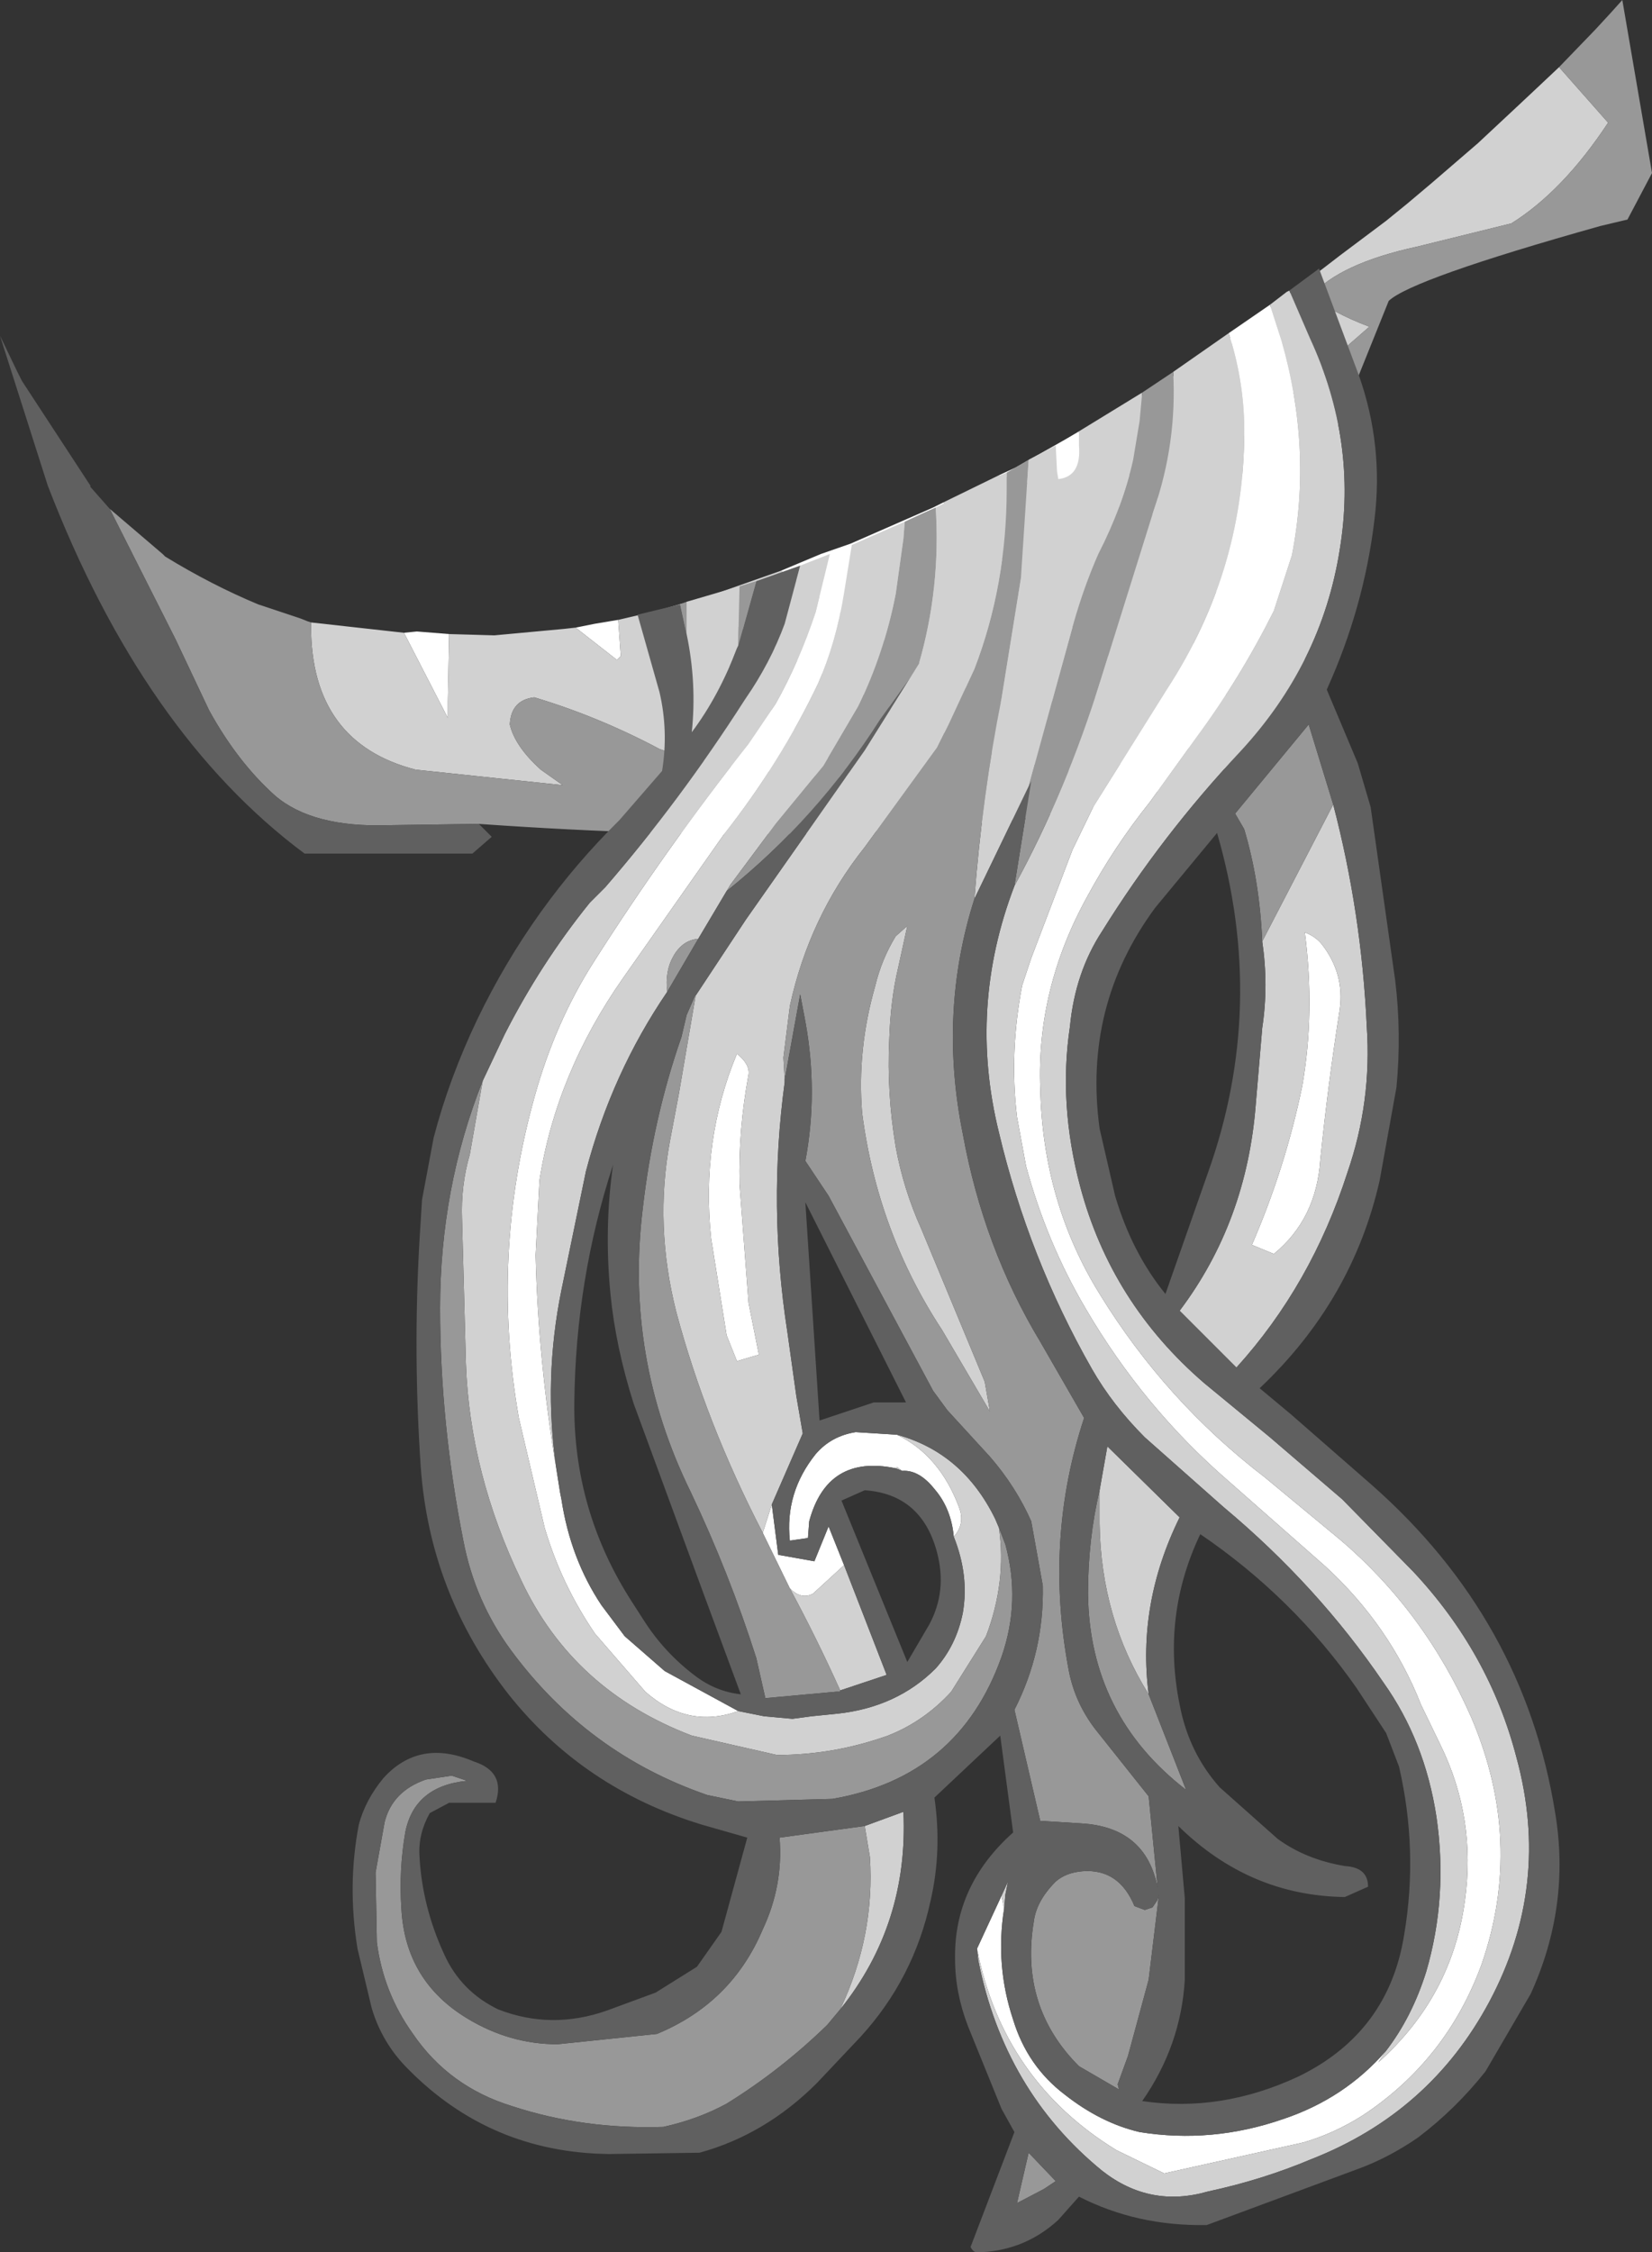 <?xml version="1.0" encoding="UTF-8" standalone="no"?>
<svg xmlns:ffdec="https://www.free-decompiler.com/flash" xmlns:xlink="http://www.w3.org/1999/xlink" ffdec:objectType="shape" height="87.2px" width="64.0px" xmlns="http://www.w3.org/2000/svg">
  <rect width="100%" height="100%" fill="#333333" stroke="none"/>
  <g transform="matrix(1.0, 0.0, 0.0, 1.0, 32.05, 3.9)">
    <path d="M-16.4 20.6 L-15.9 20.55 -14.65 20.65 -14.7 23.25 -14.7 23.9 -16.4 20.6 M-9.75 20.4 L-9.0 20.25 -8.1 20.1 -8.0 21.5 -8.15 21.65 -9.75 20.4 M-1.8 18.2 L-0.25 17.55 0.9 17.15 4.1 15.75 4.4 15.6 4.5 15.55 9.25 20.15 12.6 22.9 7.2 23.4 Q5.85 23.4 0.3 19.65 L-1.8 18.2 M6.65 14.5 L7.3 14.2 9.6 12.9 9.75 12.85 13.85 16.25 Q13.1 16.25 8.7 15.05 L6.65 14.5 M15.05 9.55 L15.2 9.45 15.65 9.15 15.9 9.25 16.0 9.35 15.05 9.55" fill="#ffffff" fill-rule="evenodd" stroke="none"/>
    <path d="M15.65 9.15 L19.2 6.5 19.85 6.0 21.65 4.65 22.45 4.0 23.4 3.2 25.2 1.65 26.7 0.25 27.5 -0.5 28.35 -1.3 30.25 0.85 Q28.5 3.5 26.5 4.75 L22.85 5.65 Q19.85 6.3 18.75 7.55 19.55 8.2 21.0 8.75 L15.5 13.55 16.35 15.0 Q17.15 16.4 17.15 17.0 L16.3 18.05 13.65 20.15 15.6 23.25 Q15.6 24.65 13.1 25.4 L9.55 25.95 Q7.75 25.95 3.8 24.15 0.3 22.6 -3.5 20.35 -4.25 20.5 -4.3 21.35 L-2.65 23.15 -0.1 25.35 1.15 26.25 Q-4.1 26.0 -6.5 25.1 -8.85 23.85 -11.35 23.1 -12.25 23.2 -12.3 24.15 -12.1 25.0 -11.1 25.9 L-10.25 26.5 -15.95 25.9 Q-20.0 24.85 -20.0 20.35 L-20.0 20.2 -16.4 20.6 -14.7 23.9 -14.7 23.25 -14.65 20.65 -12.9 20.7 -10.2 20.45 -9.75 20.4 -8.15 21.65 -8.0 21.5 -8.1 20.1 -6.6 19.75 -5.05 19.3 -4.5 19.15 -1.8 18.2 0.3 19.65 Q5.85 23.4 7.2 23.4 L12.6 22.9 9.25 20.15 4.5 15.55 6.65 14.5 8.7 15.05 Q13.1 16.25 13.85 16.25 L9.75 12.85 12.4 11.3 12.6 11.2 13.95 10.3 14.8 9.75 15.05 9.55 16.0 9.35 15.9 9.25 15.65 9.15" fill="#d1d1d1" fill-rule="evenodd" stroke="none"/>
    <path d="M28.35 -1.3 L29.75 -2.75 30.35 -3.4 30.8 -3.9 31.95 2.8 31.0 4.6 29.95 4.85 Q22.65 6.9 21.75 7.75 L20.3 11.35 Q18.8 14.55 18.65 16.75 L18.45 23.35 Q18.35 24.0 17.55 24.65 15.25 26.45 9.45 27.5 0.7 29.0 -13.5 28.0 L-17.0 28.05 Q-19.95 28.15 -21.4 26.9 -22.85 25.6 -23.95 23.6 L-25.25 20.85 -27.8 15.8 -25.75 17.55 -25.65 17.65 Q-23.85 18.75 -22.05 19.5 L-20.4 20.05 -20.15 20.15 -20.0 20.2 -20.0 20.35 Q-20.0 24.85 -15.95 25.9 L-10.25 26.5 -11.1 25.9 Q-12.1 25.0 -12.3 24.15 -12.25 23.2 -11.35 23.1 -8.85 23.85 -6.5 25.1 -4.1 26.0 1.15 26.25 L-0.1 25.35 -2.65 23.15 -4.3 21.35 Q-4.25 20.5 -3.5 20.35 0.3 22.6 3.8 24.15 7.75 25.95 9.55 25.95 L13.1 25.4 Q15.6 24.65 15.6 23.25 L13.65 20.15 16.3 18.05 17.15 17.0 Q17.15 16.4 16.35 15.0 L15.5 13.55 21.0 8.75 Q19.55 8.2 18.75 7.55 19.85 6.3 22.85 5.65 L26.5 4.75 Q28.5 3.5 30.25 0.85 L28.35 -1.3" fill="#989898" fill-rule="evenodd" stroke="none"/>
    <path d="M-13.5 28.0 L-13.0 28.5 -13.75 29.15 -20.25 29.15 Q-26.5 24.5 -30.2 14.9 L-32.05 9.1 -31.4 10.45 -31.2 10.85 -28.55 14.9 -28.55 14.95 -27.8 15.8 -25.25 20.85 -23.95 23.6 Q-22.85 25.6 -21.4 26.9 -19.95 28.15 -17.0 28.05 L-13.5 28.0" fill="#606060" fill-rule="evenodd" stroke="none"/>
    <path d="M5.8 71.55 L6.75 69.5 6.85 70.0 Q6.5 72.2 7.2 74.3 7.75 76.1 9.2 77.2 10.6 78.3 12.1 78.65 14.9 79.1 17.65 78.15 20.05 77.35 21.65 75.5 L21.35 75.95 Q24.2 73.4 24.7 69.7 25.15 66.5 23.75 63.65 L23.0 62.1 Q21.8 59.05 19.3 56.75 L15.55 53.45 Q12.25 50.6 10.0 46.75 8.5 44.2 7.7 41.25 L7.35 39.35 Q7.05 36.85 7.55 34.25 L7.9 33.2 9.5 29.0 10.3 27.35 13.15 22.8 Q16.25 18.05 16.15 12.45 16.1 10.7 15.55 9.0 L17.15 7.9 17.6 9.3 Q18.8 13.5 18.0 17.6 L17.3 19.75 Q16.0 22.35 14.3 24.65 L12.5 27.15 Q11.1 28.9 10.05 30.85 8.1 34.4 8.25 38.25 8.35 42.65 10.55 46.2 13.1 50.35 16.95 53.3 L19.85 55.7 Q23.15 58.5 24.95 62.6 27.0 67.4 25.35 72.15 24.0 75.85 20.75 78.0 19.65 78.7 18.45 79.05 L13.05 80.25 11.2 79.35 Q6.8 76.65 5.8 71.55 M-2.15 54.35 L-1.9 56.3 -0.5 56.55 0.05 55.2 0.65 56.7 -0.55 57.8 Q-1.0 58.05 -1.45 57.6 L-2.5 55.45 -2.15 54.35 M-10.5 52.95 L-10.35 53.9 -10.3 54.15 Q-9.95 56.45 -8.75 58.25 L-7.85 59.45 -6.3 60.8 -3.45 62.35 Q-5.4 63.05 -7.05 61.6 L-9.0 59.35 Q-10.3 57.45 -10.95 55.25 L-11.95 51.0 Q-13.05 44.7 -11.35 38.6 -10.55 35.7 -9.05 33.35 -6.25 28.95 -3.05 24.9 L-2.0 23.35 Q-1.1 21.75 -0.45 19.8 L0.1 17.55 0.95 17.2 0.65 19.05 Q0.35 20.95 -0.35 22.55 -1.8 25.6 -4.0 28.4 L-7.9 33.95 Q-10.5 37.65 -11.15 41.8 L-11.3 44.7 Q-11.2 48.8 -10.5 52.95 M4.9 55.6 Q4.8 54.5 4.15 53.75 3.55 53.0 2.9 53.05 L2.7 52.9 2.65 52.95 Q0.0 52.4 -0.7 55.0 L-0.75 55.65 -1.45 55.75 Q-1.65 53.9 -0.45 52.4 0.15 51.7 1.1 51.55 L2.7 51.65 Q4.35 52.45 5.1 54.45 5.35 55.1 4.9 55.6 M9.75 12.8 L9.75 13.35 Q9.85 14.55 8.95 14.65 L8.9 14.35 8.85 13.35 9.75 12.8 M18.5 32.2 Q18.9 32.35 19.15 32.65 20.05 33.8 19.85 35.2 19.4 38.05 19.1 41.0 18.95 43.3 17.3 44.65 L16.45 44.3 Q17.75 41.3 18.4 38.15 18.9 35.3 18.5 32.2 M-3.5 36.9 Q-3.0 37.3 -3.05 37.7 -3.45 39.85 -3.4 41.95 L-3.05 46.55 -2.65 48.55 -3.5 48.8 -3.9 47.8 -4.5 44.05 Q-4.9 40.25 -3.5 36.9" fill="#ffffff" fill-rule="evenodd" stroke="none"/>
    <path d="M17.9 7.35 L18.7 9.2 Q20.55 13.2 19.85 17.4 19.15 21.8 16.0 25.2 12.95 28.45 10.65 32.15 9.6 33.75 9.4 35.85 8.95 38.85 9.8 42.05 11.0 46.55 14.6 49.65 L17.15 51.75 19.95 54.15 22.7 56.95 Q25.65 60.1 26.7 64.15 28.05 69.1 25.65 73.6 23.35 77.9 18.75 79.7 16.85 80.5 14.75 80.95 12.5 81.6 10.65 80.15 6.85 77.05 5.85 72.0 L5.8 71.55 Q6.8 76.65 11.2 79.35 L13.05 80.25 18.45 79.05 Q19.65 78.7 20.75 78.0 24.0 75.85 25.35 72.15 27.0 67.4 24.95 62.6 23.15 58.5 19.85 55.7 L16.95 53.3 Q13.1 50.35 10.55 46.2 8.35 42.65 8.25 38.25 8.1 34.4 10.05 30.85 11.1 28.9 12.5 27.15 L14.3 24.65 Q16.0 22.35 17.3 19.75 L18.0 17.6 Q18.8 13.5 17.6 9.3 L17.15 7.9 17.8 7.4 17.9 7.35 M6.75 69.5 L7.0 68.95 6.9 69.45 6.85 70.0 6.75 69.5 M21.65 75.5 Q22.65 74.2 23.2 72.45 24.05 69.55 23.6 66.45 23.15 63.5 21.55 61.25 19.0 57.5 15.35 54.45 L12.3 51.75 Q11.05 50.5 10.25 49.1 7.8 44.8 6.65 39.95 5.45 35.1 7.25 30.4 9.25 26.75 10.6 22.4 L12.65 15.85 Q13.55 13.25 13.4 10.5 L15.55 9.0 Q16.1 10.7 16.15 12.45 16.25 18.05 13.15 22.8 L10.3 27.35 9.5 29.0 7.9 33.2 7.55 34.25 Q7.05 36.85 7.35 39.35 L7.7 41.25 Q8.5 44.2 10.0 46.75 12.25 50.6 15.55 53.45 L19.3 56.75 Q21.8 59.05 23.0 62.1 L23.75 63.65 Q25.15 66.5 24.7 69.7 24.2 73.4 21.35 75.95 L21.65 75.5 M7.8 26.55 L5.7 30.9 Q6.0 26.9 6.75 23.15 L7.5 18.5 7.8 13.9 8.85 13.35 8.9 14.35 8.95 14.65 Q9.85 14.55 9.75 13.35 L9.75 12.8 12.2 11.3 12.1 12.4 11.85 13.9 Q11.45 15.7 10.5 17.55 9.95 18.8 9.55 20.2 L7.8 26.55 M-1.65 37.9 L-1.65 38.0 Q-2.3 42.8 -1.55 47.65 L-1.2 50.15 -0.95 51.6 -2.15 54.35 -2.5 55.45 Q-4.7 51.2 -5.85 46.9 -6.7 43.55 -6.1 40.3 L-5.75 38.45 -5.1 34.65 -3.15 31.7 1.45 25.15 3.55 21.8 Q4.4 18.85 4.2 15.75 L6.7 14.5 6.95 14.4 6.95 15.05 Q6.95 18.75 5.7 22.0 L4.7 24.15 4.25 25.05 1.45 28.9 Q-0.7 31.6 -1.45 35.05 L-1.7 37.05 -1.65 37.9 M0.65 56.7 L2.3 60.95 0.5 61.55 Q-0.4 59.55 -1.45 57.6 -1.0 58.05 -0.55 57.8 L0.65 56.7 M-3.9 30.6 L-5.0 32.45 Q-5.6 32.5 -5.95 33.1 -6.3 33.7 -6.2 34.5 -8.35 37.65 -9.35 41.45 L-10.3 46.05 Q-11.0 49.5 -10.5 52.95 -11.2 48.8 -11.3 44.7 L-11.15 41.8 Q-10.5 37.65 -7.9 33.95 L-4.0 28.4 Q-1.8 25.6 -0.35 22.55 0.35 20.95 0.65 19.05 L0.95 17.2 3.0 16.3 2.95 16.95 2.65 19.1 Q2.2 21.4 1.2 23.45 L-0.15 25.75 -2.0 28.0 -3.75 30.35 -3.9 30.6 M-3.45 62.35 L-2.45 62.55 -1.35 62.65 -0.6 62.55 0.4 62.45 Q2.7 62.2 4.2 60.7 5.0 59.8 5.25 58.55 5.5 57.1 4.9 55.6 5.35 55.1 5.1 54.45 4.35 52.45 2.7 51.65 5.25 52.35 6.5 54.9 L6.65 55.25 Q6.95 57.35 6.15 59.45 L4.8 61.6 Q3.75 62.75 2.35 63.3 0.25 64.05 -1.95 64.05 L-5.25 63.3 Q-9.85 61.55 -11.85 57.3 -13.85 53.15 -14.0 48.9 L-14.15 43.3 Q-14.2 42.0 -13.85 40.8 L-13.35 37.95 -12.5 36.15 Q-11.1 33.4 -9.2 31.05 L-8.6 30.45 Q-5.7 27.1 -3.2 23.2 -2.2 21.75 -1.65 20.25 L-1.05 18.0 0.1 17.55 -0.45 19.8 Q-1.1 21.75 -2.0 23.35 L-3.05 24.9 Q-6.25 28.95 -9.05 33.35 -10.55 35.7 -11.35 38.6 -13.05 44.7 -11.95 51.0 L-10.95 55.25 Q-10.3 57.45 -9.0 59.35 L-7.05 61.6 Q-5.4 63.05 -3.45 62.35 M2.9 53.05 L2.65 52.95 2.7 52.9 2.9 53.05 M-3.45 21.1 L-3.5 21.2 Q-4.2 23.05 -5.25 24.45 -5.05 22.55 -5.45 20.65 L-5.45 19.4 -3.4 18.8 -3.45 20.95 -3.45 21.1 M19.6 27.25 Q20.7 31.45 20.9 35.85 21.1 38.75 20.15 41.5 18.75 45.85 15.85 49.05 L13.65 46.85 Q16.25 43.4 16.6 38.85 L16.85 35.9 Q17.1 34.25 16.85 32.55 L19.6 27.25 M18.5 32.2 Q18.9 35.3 18.4 38.15 17.75 41.3 16.45 44.3 L17.3 44.65 Q18.95 43.3 19.1 41.0 19.4 38.05 19.85 35.2 20.05 33.8 19.15 32.65 18.9 32.35 18.5 32.2 M1.35 39.2 Q1.15 36.75 1.85 34.3 2.1 33.25 2.65 32.35 L3.1 31.95 2.75 33.55 Q2.45 34.8 2.4 36.35 2.3 38.4 2.65 40.5 2.95 42.15 3.65 43.7 L6.1 49.6 6.3 50.75 4.45 47.6 Q1.95 43.8 1.35 39.2 M10.55 53.8 L10.85 52.1 13.65 54.85 Q12.0 58.2 12.45 61.7 10.6 58.75 10.55 55.1 L10.55 53.8 M1.45 66.8 L2.95 66.25 Q3.15 70.6 0.5 73.9 1.85 71.05 1.65 68.0 L1.45 66.8 M-3.5 36.9 Q-4.9 40.25 -4.5 44.05 L-3.9 47.8 -3.5 48.8 -2.65 48.55 -3.05 46.55 -3.4 41.95 Q-3.45 39.85 -3.05 37.7 -3.0 37.3 -3.5 36.9" fill="#d1d1d1" fill-rule="evenodd" stroke="none"/>
    <path d="M7.25 30.4 L7.9 26.35 7.8 26.55 9.55 20.2 Q9.95 18.8 10.5 17.55 11.45 15.7 11.85 13.9 L12.1 12.4 12.2 11.3 13.4 10.5 Q13.55 13.25 12.65 15.85 L10.6 22.4 Q9.25 26.75 7.25 30.4 M5.7 30.9 Q4.3 35.3 5.25 40.0 6.05 44.4 8.25 48.05 L9.95 51.0 Q8.4 55.7 9.35 60.75 9.6 62.1 10.5 63.2 L12.45 65.65 12.8 69.2 Q12.35 66.85 9.85 66.7 L8.25 66.6 7.25 62.3 Q8.4 60.05 8.35 57.5 L7.9 55.0 Q7.3 53.65 6.3 52.5 L4.65 50.7 4.1 49.95 0.05 42.4 -0.85 41.05 Q-0.35 38.4 -0.85 35.65 L-1.05 34.6 -1.65 37.9 -1.7 37.05 -1.45 35.05 Q-0.7 31.6 1.45 28.9 L4.25 25.05 4.7 24.15 5.7 22.0 Q6.95 18.75 6.95 15.05 L6.95 14.4 7.8 13.9 7.5 18.5 6.75 23.15 Q6.0 26.9 5.7 30.9 M0.5 61.55 L0.5 61.6 0.35 61.6 -2.4 61.85 -2.75 60.3 Q-3.8 57.0 -5.3 53.85 -7.85 48.65 -7.15 42.9 -6.75 39.4 -5.65 36.25 L-5.45 35.4 -5.1 34.6 -5.1 34.65 -5.75 38.45 -6.1 40.3 Q-6.7 43.55 -5.85 46.9 -4.7 51.2 -2.5 55.45 L-1.45 57.6 Q-0.4 59.55 0.5 61.55 M3.55 21.8 L3.2 22.35 2.05 23.95 Q-0.4 27.8 -3.9 30.6 L-3.75 30.35 -2.0 28.0 -0.15 25.75 1.2 23.45 Q2.2 21.4 2.65 19.1 L2.95 16.95 3.0 16.3 3.75 15.95 4.2 15.75 Q4.4 18.85 3.55 21.8 M-5.0 32.45 L-6.2 34.5 Q-6.3 33.7 -5.95 33.1 -5.6 32.5 -5.0 32.45 M6.65 55.25 L6.9 55.9 Q7.5 58.1 6.75 60.25 5.1 64.9 0.2 65.75 L-3.45 65.85 -4.65 65.6 Q-9.3 64.0 -12.25 60.0 -13.65 58.1 -14.1 55.75 -15.0 51.2 -15.0 46.75 -15.0 42.1 -13.35 37.95 L-13.85 40.8 Q-14.2 42.0 -14.15 43.3 L-14.0 48.9 Q-13.85 53.15 -11.85 57.3 -9.85 61.55 -5.25 63.3 L-1.95 64.05 Q0.25 64.05 2.35 63.3 3.75 62.75 4.8 61.6 L6.15 59.45 Q6.95 57.35 6.65 55.25 M-2.75 18.6 L-3.45 21.1 -3.45 20.95 -3.4 18.8 -2.75 18.6 M-5.45 20.65 L-5.7 19.5 -5.45 19.4 -5.45 20.65 M16.85 32.55 Q16.75 30.2 16.15 28.2 L15.8 27.6 18.65 24.15 19.6 27.25 16.85 32.55 M1.35 39.2 Q1.95 43.8 4.45 47.6 L6.3 50.75 6.1 49.6 3.65 43.7 Q2.95 42.15 2.65 40.5 2.3 38.4 2.4 36.35 2.45 34.8 2.75 33.55 L3.1 31.95 2.65 32.35 Q2.1 33.25 1.85 34.3 1.15 36.75 1.35 39.2 M12.45 61.7 L13.9 65.4 Q10.15 62.5 10.1 57.8 10.1 55.7 10.55 53.8 L10.55 55.1 Q10.6 58.75 12.45 61.7 M0.5 73.9 L0.0 74.5 Q-1.8 76.25 -3.9 77.55 -5.0 78.15 -6.35 78.45 -9.45 78.55 -12.2 77.65 -14.65 76.9 -16.05 74.85 -17.2 73.25 -17.45 71.3 L-17.5 68.6 -17.15 66.65 Q-16.85 65.45 -15.55 65.0 L-14.55 64.85 -13.95 65.05 Q-16.0 65.25 -16.35 67.05 -16.6 68.5 -16.5 70.0 -16.35 72.8 -13.95 74.25 -12.3 75.25 -10.45 75.25 L-6.6 74.85 Q-3.7 73.65 -2.5 70.8 -1.7 69.1 -1.85 67.25 L1.45 66.8 1.65 68.0 Q1.85 71.05 0.5 73.9 M9.75 76.1 Q7.45 73.8 8.0 70.5 8.1 69.7 8.85 68.95 9.25 68.6 9.9 68.55 11.3 68.45 11.9 69.9 L12.3 70.05 12.6 69.95 12.8 69.65 12.85 69.45 12.45 72.75 11.65 75.7 11.25 76.8 11.3 77.0 9.75 76.1 M8.4 80.85 L7.35 81.4 7.8 79.45 8.85 80.55 8.4 80.85" fill="#989898" fill-rule="evenodd" stroke="none"/>
    <path d="M17.9 7.35 L19.05 6.5 20.6 10.65 Q21.55 13.35 21.2 16.2 20.8 19.6 19.35 22.8 L20.55 25.65 21.05 27.35 22.0 34.05 Q22.25 36.1 22.05 38.2 L21.4 41.8 Q20.35 46.45 16.75 49.85 L17.95 50.85 21.1 53.6 Q27.0 58.8 28.2 66.3 28.8 69.9 27.25 73.3 L25.5 76.3 Q24.35 77.75 22.9 78.85 21.75 79.65 20.5 80.1 L14.7 82.25 Q12.0 82.3 9.75 81.15 L8.95 82.05 Q7.7 83.2 6.0 83.3 5.7 83.4 5.55 83.1 L7.25 78.65 6.75 77.75 5.45 74.55 Q4.95 73.25 4.95 71.95 4.9 69.1 7.2 67.05 L6.7 63.3 4.15 65.7 Q4.45 67.75 4.0 69.7 3.35 72.7 1.3 74.95 L-0.4 76.75 Q-2.4 78.75 -4.95 79.45 L-8.45 79.5 Q-13.05 79.45 -16.25 76.2 -17.25 75.2 -17.65 73.85 L-18.2 71.55 Q-18.6 69.1 -18.15 66.75 -17.9 65.8 -17.2 64.95 -15.8 63.4 -13.7 64.3 -12.45 64.7 -12.85 65.9 L-14.65 65.9 -15.4 66.3 Q-15.85 67.1 -15.8 67.95 -15.7 69.9 -14.85 71.75 -14.2 73.2 -12.75 73.9 -10.7 74.7 -8.55 73.95 L-6.65 73.25 -5.05 72.25 -4.1 70.9 -3.1 67.25 -4.85 66.75 Q-9.45 65.35 -12.35 61.7 -15.4 57.8 -15.75 52.9 -16.05 48.5 -15.8 44.15 L-15.7 42.55 -15.25 40.15 Q-14.65 37.85 -13.55 35.55 -11.45 31.2 -8.05 27.85 L-6.4 25.95 Q-6.15 24.4 -6.5 22.9 L-7.35 19.9 -5.7 19.5 -5.45 20.65 Q-5.05 22.55 -5.25 24.45 -4.2 23.05 -3.5 21.2 L-3.45 21.1 -2.75 18.6 -1.05 18.0 -1.65 20.25 Q-2.2 21.75 -3.2 23.2 -5.7 27.1 -8.6 30.45 L-9.2 31.05 Q-11.1 33.4 -12.5 36.15 L-13.35 37.95 Q-15.0 42.1 -15.0 46.75 -15.0 51.2 -14.1 55.75 -13.65 58.1 -12.25 60.0 -9.3 64.0 -4.65 65.6 L-3.45 65.85 0.2 65.75 Q5.1 64.9 6.75 60.25 7.5 58.1 6.9 55.9 L6.65 55.25 6.5 54.9 Q5.25 52.35 2.7 51.65 L1.1 51.55 Q0.15 51.7 -0.45 52.4 -1.65 53.9 -1.45 55.75 L-0.75 55.65 -0.7 55.0 Q0.0 52.4 2.65 52.95 L2.9 53.05 Q3.55 53.0 4.15 53.75 4.8 54.5 4.9 55.6 5.5 57.1 5.25 58.55 5.0 59.8 4.2 60.7 2.7 62.2 0.4 62.45 L-0.6 62.55 -1.35 62.65 -2.45 62.55 -3.45 62.35 -6.3 60.8 -7.85 59.45 -8.75 58.25 Q-9.95 56.45 -10.3 54.15 L-10.35 53.9 -10.5 52.95 Q-11.0 49.5 -10.3 46.05 L-9.35 41.45 Q-8.35 37.65 -6.2 34.5 L-5.0 32.45 -3.9 30.6 Q-0.4 27.8 2.05 23.95 L3.2 22.35 3.55 21.8 1.45 25.15 -3.15 31.7 -5.1 34.65 -5.1 34.6 -5.45 35.4 -5.65 36.25 Q-6.75 39.4 -7.15 42.9 -7.85 48.65 -5.3 53.85 -3.8 57.0 -2.75 60.3 L-2.4 61.85 0.35 61.6 0.5 61.6 0.5 61.55 2.3 60.95 0.65 56.7 0.05 55.2 -0.5 56.55 -1.9 56.3 -2.15 54.35 -0.95 51.6 -1.2 50.15 -1.55 47.65 Q-2.3 42.8 -1.65 38.0 L-1.65 37.9 -1.05 34.6 -0.85 35.65 Q-0.35 38.4 -0.85 41.05 L0.05 42.4 4.1 49.95 4.65 50.7 6.3 52.5 Q7.3 53.65 7.9 55.0 L8.35 57.5 Q8.4 60.05 7.25 62.3 L8.25 66.6 9.85 66.7 Q12.35 66.85 12.8 69.2 L12.45 65.65 10.5 63.2 Q9.6 62.1 9.35 60.75 8.4 55.7 9.95 51.0 L8.25 48.05 Q6.05 44.4 5.25 40.0 4.3 35.3 5.7 30.9 L7.8 26.55 7.9 26.35 7.25 30.4 Q5.45 35.1 6.65 39.95 7.8 44.8 10.25 49.1 11.05 50.5 12.3 51.75 L15.35 54.45 Q19.0 57.5 21.55 61.25 23.15 63.5 23.6 66.45 24.05 69.55 23.2 72.45 22.65 74.2 21.65 75.5 20.05 77.35 17.65 78.15 14.9 79.1 12.1 78.65 10.6 78.3 9.2 77.2 7.75 76.1 7.2 74.3 6.5 72.2 6.85 70.0 L6.9 69.45 7.0 68.95 6.75 69.5 5.8 71.55 5.85 72.0 Q6.85 77.05 10.65 80.15 12.5 81.6 14.75 80.95 16.85 80.5 18.75 79.7 23.35 77.9 25.65 73.6 28.05 69.1 26.7 64.15 25.65 60.1 22.7 56.95 L19.95 54.15 17.15 51.75 14.6 49.65 Q11.0 46.55 9.8 42.05 8.95 38.85 9.4 35.85 9.6 33.75 10.65 32.15 12.95 28.45 16.0 25.2 19.15 21.8 19.85 17.4 20.55 13.2 18.7 9.2 L17.9 7.35 M19.6 27.25 L18.65 24.15 15.8 27.6 16.15 28.2 Q16.75 30.2 16.85 32.55 17.1 34.25 16.85 35.9 L16.6 38.85 Q16.25 43.4 13.65 46.85 L15.85 49.05 Q18.75 45.85 20.15 41.5 21.1 38.75 20.9 35.85 20.7 31.45 19.6 27.25 M10.55 39.8 L11.15 42.4 Q11.8 44.6 13.1 46.2 L14.75 41.5 Q17.05 35.05 15.1 28.35 L12.7 31.25 Q9.9 35.05 10.55 39.8 M20.05 69.55 Q16.35 69.5 13.6 66.8 L13.85 69.6 13.85 72.75 Q13.7 75.3 12.2 77.45 15.25 77.9 18.25 76.5 21.75 74.8 22.35 71.0 22.9 67.75 22.15 64.5 L21.65 63.2 20.5 61.45 Q18.05 57.95 14.45 55.5 12.95 58.65 13.65 62.1 14.0 63.95 15.2 65.3 L17.45 67.3 Q18.55 68.1 20.05 68.35 20.95 68.4 20.95 69.15 L20.05 69.55 M12.45 61.7 Q12.0 58.2 13.65 54.85 L10.85 52.1 10.55 53.8 Q10.1 55.7 10.1 57.8 10.15 62.5 13.9 65.4 L12.45 61.7 M1.45 53.8 L0.55 54.2 3.1 60.45 3.95 59.0 Q4.65 57.7 4.25 56.2 3.65 53.95 1.45 53.8 M1.8 50.4 L3.05 50.4 -0.85 42.65 -0.3 51.1 1.8 50.4 M0.5 73.9 Q3.15 70.6 2.95 66.25 L1.45 66.8 -1.85 67.25 Q-1.7 69.1 -2.5 70.8 -3.7 73.65 -6.6 74.85 L-10.45 75.25 Q-12.3 75.25 -13.95 74.25 -16.35 72.8 -16.5 70.0 -16.6 68.5 -16.35 67.05 -16.0 65.25 -13.95 65.05 L-14.55 64.85 -15.55 65.0 Q-16.85 65.45 -17.15 66.65 L-17.5 68.6 -17.45 71.3 Q-17.2 73.25 -16.05 74.85 -14.65 76.9 -12.2 77.65 -9.45 78.55 -6.35 78.45 -5.0 78.15 -3.9 77.55 -1.8 76.25 0.0 74.5 L0.5 73.9 M9.75 76.1 L11.3 77.0 11.25 76.8 11.65 75.7 12.45 72.75 12.85 69.45 12.8 69.65 12.6 69.95 12.3 70.05 11.9 69.9 Q11.3 68.45 9.9 68.55 9.25 68.6 8.85 68.95 8.1 69.7 8.0 70.5 7.45 73.8 9.75 76.1 M8.4 80.85 L8.85 80.55 7.8 79.45 7.35 81.4 8.4 80.85 M-7.55 58.15 L-7.1 58.85 Q-6.3 60.1 -5.1 61.0 -4.3 61.6 -3.35 61.7 L-4.85 57.65 -7.5 50.45 Q-8.2 48.25 -8.4 46.2 -8.65 43.65 -8.3 41.2 -9.75 45.65 -9.8 50.4 -9.85 54.6 -7.55 58.15" fill="#606060" fill-rule="evenodd" stroke="none"/>
  </g>
</svg>
